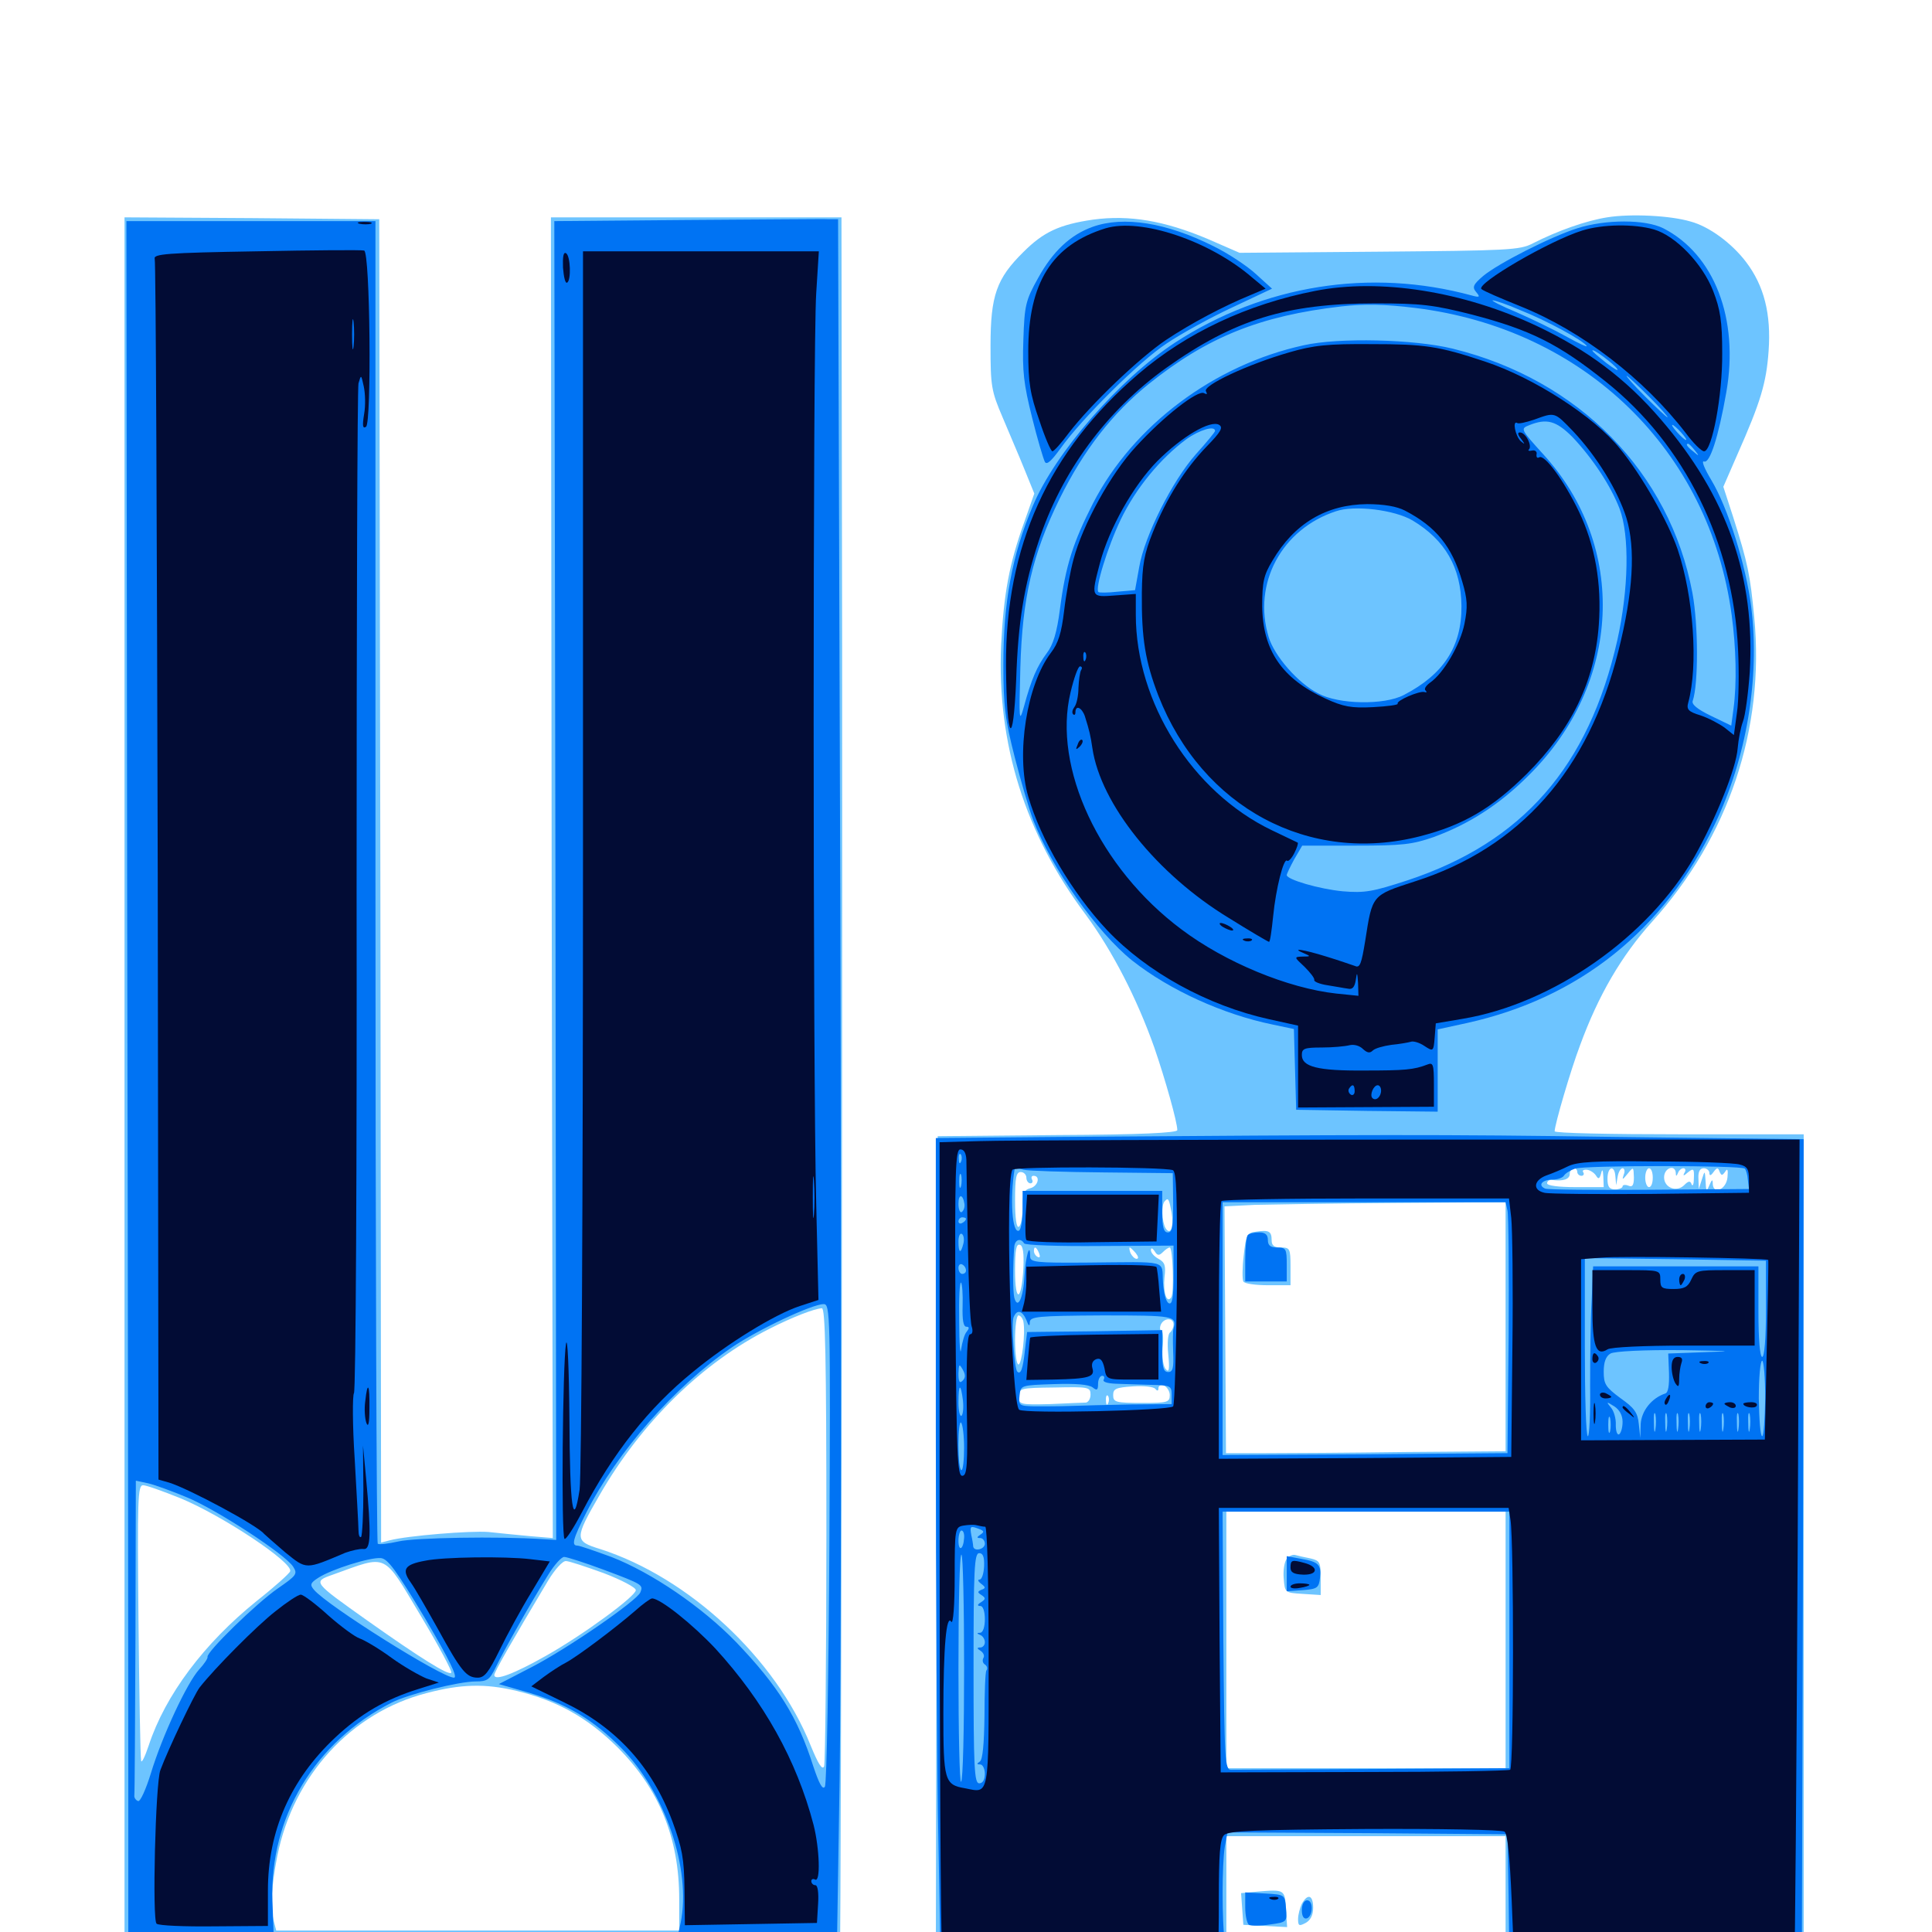 <svg xmlns="http://www.w3.org/2000/svg" viewBox="0 -1000 1000 1000">
	<path fill="#6dc4ff" d="M831.836 -887.5C820.898 -885.742 806.445 -880.664 793.359 -874.023C786.719 -870.508 780.273 -870.312 713.867 -869.727L641.602 -869.141L625 -876.367C602.734 -885.742 584.57 -888.867 565.82 -886.328C548.242 -883.789 540.039 -879.883 529.688 -869.531C515.82 -855.859 512.695 -847.07 512.695 -821.094C512.695 -800.195 513.086 -797.656 518.945 -783.984C522.266 -775.977 527.539 -763.867 530.273 -757.031L535.352 -744.531L530.469 -730.664C522.266 -708.008 519.531 -692.773 518.164 -665.82C516.016 -615.039 530.469 -568.555 562.109 -526.367C575.781 -507.812 588.477 -483.203 597.461 -457.812C603.125 -441.406 609.375 -419.141 609.375 -415.039C609.375 -413.672 590.625 -412.695 547.461 -412.5L485.352 -411.914L484.766 -196.484L484.375 18.75H708.984H933.594V-197.07V-412.891H869.141C833.789 -412.891 804.688 -413.477 804.688 -414.453C804.688 -417.773 812.891 -445.898 817.773 -458.789C827.344 -484.961 839.258 -505.273 855.078 -522.852C894.727 -566.797 913.477 -622.656 908.008 -680.273C905.859 -702.734 904.688 -708.398 897.07 -732.422L891.992 -748.047L899.219 -764.648C911.328 -791.992 914.258 -801.758 915.43 -818.359C916.797 -837.5 913.086 -852.148 903.711 -864.453C896.289 -874.219 884.57 -882.812 875 -885.352C864.453 -888.477 843.945 -889.453 831.836 -887.5ZM816.406 -393.359C816.406 -392.383 817.383 -391.406 818.555 -391.406C819.531 -391.406 820.117 -392.188 819.531 -393.164C818.75 -394.141 819.727 -394.727 821.484 -394.531C823.047 -394.336 825.195 -392.969 826.172 -391.406C827.344 -389.453 827.93 -389.844 828.711 -392.578C829.297 -395.117 829.688 -394.727 829.883 -391.016L830.078 -385.547H815.43C806.641 -385.547 800.781 -386.328 800.781 -387.5C800.781 -388.672 801.953 -389.453 803.32 -389.258C809.18 -388.477 812.5 -389.648 812.5 -392.383C812.5 -393.945 813.477 -395.312 814.453 -395.312C815.625 -395.312 816.406 -394.531 816.406 -393.359ZM836.133 -391.016L836.523 -386.523L837.305 -391.016C837.695 -393.359 838.867 -395.312 839.844 -395.312C840.82 -395.312 841.211 -393.75 840.43 -391.992C839.453 -389.062 839.844 -389.258 842.383 -392.383C845.508 -396.289 845.508 -396.094 845.703 -390.625C845.703 -386.523 844.922 -385.352 842.773 -386.328C841.211 -386.914 839.844 -386.719 839.844 -385.938C839.844 -385.156 838.086 -384.375 835.938 -384.375C833.008 -384.375 832.031 -385.742 832.031 -389.844C832.031 -396.289 835.742 -397.266 836.133 -391.016ZM849.023 -388.086C849.414 -389.844 849.414 -392.578 849.023 -393.945C848.438 -395.117 848.047 -393.75 848.047 -390.43C848.047 -387.305 848.438 -386.133 849.023 -388.086ZM855.469 -390.43C855.469 -387.695 854.688 -385.547 853.516 -385.547C852.539 -385.547 851.562 -387.695 851.562 -390.43C851.562 -393.164 852.539 -395.312 853.516 -395.312C854.688 -395.312 855.469 -393.164 855.469 -390.43ZM858.789 -386.133C859.18 -387.891 859.18 -391.016 858.789 -392.969C858.203 -394.727 857.812 -393.164 857.812 -389.453C857.812 -385.742 858.203 -384.18 858.789 -386.133ZM867.383 -392.969C867.383 -391.016 867.773 -391.016 868.555 -392.969C868.945 -394.141 870.312 -395.312 871.289 -395.312C872.461 -395.312 872.656 -394.141 871.875 -392.969C870.898 -391.211 871.484 -391.211 873.633 -393.164C876.562 -395.508 876.953 -395.117 876.758 -390.234C876.758 -387.109 876.172 -385.742 875.586 -386.914C875 -388.867 874.023 -388.867 871.875 -386.719C867.969 -382.617 861.328 -385.156 861.328 -390.625C861.328 -395.508 866.992 -397.461 867.383 -392.969ZM884.766 -392.969C884.766 -391.211 885.547 -391.406 886.914 -393.359C888.672 -395.703 889.258 -395.898 890.039 -393.555C891.016 -391.406 891.406 -391.406 892.969 -393.555C894.141 -395.508 894.531 -394.531 894.141 -390.625C893.555 -384.375 886.914 -381.445 886.523 -387.109C886.523 -389.844 886.133 -389.648 884.766 -386.523C883.398 -383.203 883.008 -383.398 882.812 -388.477C882.422 -394.336 882.422 -394.336 880.859 -389.453L879.297 -384.57L879.102 -390.039C878.906 -393.555 879.883 -395.312 881.836 -395.312C883.398 -395.312 884.766 -394.141 884.766 -392.969ZM900.195 -391.992C900.195 -388.867 900 -388.867 898.438 -392.383C896.875 -395.898 896.68 -395.898 896.68 -391.406C896.484 -387.695 897.461 -386.328 900.391 -386.133C902.93 -385.938 904.297 -386.914 904.297 -389.453C904.297 -394.141 900.391 -396.68 900.195 -391.992ZM531.25 -390.43C531.25 -388.867 532.227 -387.5 533.398 -387.5C534.375 -387.5 534.766 -388.477 534.18 -389.453C533.594 -390.625 533.984 -391.406 534.961 -391.406C538.672 -391.406 537.305 -385.938 533.203 -384.961C530.078 -384.18 529.297 -382.227 529.297 -375.195C529.297 -370.312 528.516 -365.625 527.344 -365.039C526.172 -364.258 525.391 -369.336 525.391 -378.516C525.391 -390.43 525.977 -393.359 528.32 -393.359C529.883 -393.359 531.25 -391.992 531.25 -390.43ZM542.773 -390.234C542.773 -386.719 542.578 -386.719 541.016 -390.43C539.453 -393.945 539.258 -393.75 539.258 -389.062C539.062 -385.938 539.844 -383.594 540.82 -383.594C543.164 -383.594 545.703 -391.211 544.141 -392.773C543.555 -393.555 542.969 -392.383 542.773 -390.234ZM549.023 -387.305C550.977 -391.992 550.586 -394.336 548.242 -391.992C547.461 -391.406 546.875 -388.867 547.07 -386.719C547.07 -383.008 547.266 -383.008 549.023 -387.305ZM560.547 -388.086C560.547 -394.141 559.57 -394.727 557.812 -390.039C557.031 -388.281 557.422 -385.938 558.594 -384.766C559.961 -383.398 560.547 -384.375 560.547 -388.086ZM578.711 -390.82C577.148 -394.922 576.172 -393.75 576.172 -388.086C576.172 -383.984 576.758 -383.398 577.93 -385.352C578.906 -386.914 579.297 -389.258 578.711 -390.82ZM587.695 -384.766C591.602 -388.281 589.453 -392.773 584.766 -391.602C581.445 -390.625 580.859 -389.648 582.227 -386.523C583.398 -383.203 583.789 -383.203 583.789 -386.133C583.984 -387.891 584.766 -389.453 585.938 -389.453C586.914 -389.453 587.305 -387.891 586.523 -386.133C585.547 -383.398 585.938 -383.203 587.695 -384.766ZM606.25 -386.719C607.617 -390.234 605.078 -394.336 602.93 -392.188C602.344 -391.406 599.609 -390.82 597.266 -390.625C594.531 -390.43 592.773 -389.062 592.578 -386.914C592.188 -383.984 592.383 -383.984 593.164 -386.719C593.75 -388.672 594.727 -389.258 595.508 -388.086C597.852 -384.18 604.883 -383.398 606.25 -386.719ZM555.273 -387.5C555.859 -389.648 555.664 -391.406 554.688 -391.406C552.344 -391.406 550.586 -385.938 552.539 -384.57C553.516 -384.18 554.688 -385.352 555.273 -387.5ZM565.039 -387.5C565.625 -389.648 565.234 -391.406 564.258 -391.406C563.281 -391.406 562.5 -389.648 562.5 -387.5C562.5 -385.352 562.891 -383.594 563.281 -383.594C563.672 -383.594 564.453 -385.352 565.039 -387.5ZM569.531 -386.328C570.312 -388.086 570.312 -390.039 569.727 -390.625C569.336 -391.211 568.359 -390.039 567.578 -388.281C566.797 -386.523 566.797 -384.57 567.383 -383.984C567.773 -383.398 568.75 -384.57 569.531 -386.328ZM573.633 -385.156C574.023 -386.328 574.023 -388.672 573.633 -390.039C573.047 -391.211 572.656 -390.234 572.656 -387.5C572.656 -384.766 573.047 -383.789 573.633 -385.156ZM606.445 -372.266C607.617 -364.844 605.859 -360.352 603.32 -364.258C601.367 -367.578 600.977 -376.562 602.93 -378.32C604.688 -380.273 605.078 -379.492 606.445 -372.266ZM779.297 -313.281V-248.828L727.539 -248.438C699.023 -248.047 666.406 -247.852 655.078 -247.852H634.57L634.18 -311.719L633.789 -375.586L649.414 -376.367C658.008 -376.562 690.82 -377.148 722.266 -377.344L779.297 -377.734ZM529.688 -343.359C528.711 -326.172 525.391 -325.391 525.391 -342.383C525.391 -352.93 525.977 -356.445 527.93 -355.664C529.492 -355.273 530.078 -351.367 529.688 -343.359ZM537.891 -351.172C538.477 -349.609 538.281 -348.828 537.109 -349.414C535.938 -350 535.156 -351.367 535.156 -352.539C535.156 -355.273 536.523 -354.688 537.891 -351.172ZM556.055 -350C556.641 -351.367 556.445 -353.125 555.859 -353.711C555.273 -354.492 554.688 -353.32 554.883 -351.172C554.883 -349.023 555.469 -348.438 556.055 -350ZM567.773 -350C568.359 -351.367 568.164 -353.125 567.578 -353.711C566.992 -354.492 566.406 -353.32 566.602 -351.172C566.602 -349.023 567.188 -348.438 567.773 -350ZM577.539 -350C578.125 -351.367 577.93 -353.125 577.344 -353.711C576.758 -354.492 576.172 -353.32 576.367 -351.172C576.367 -349.023 576.953 -348.438 577.539 -350ZM587.891 -351.367C589.258 -349.609 589.453 -348.438 588.281 -348.438C587.305 -348.438 585.938 -349.805 585.156 -351.367C584.57 -352.93 584.375 -354.297 584.766 -354.297C585.156 -354.297 586.523 -352.93 587.891 -351.367ZM601.953 -351.953C603.125 -353.125 604.688 -354.297 605.469 -354.297C607.031 -354.297 607.812 -331.055 606.25 -328.516C603.906 -325 601.953 -331.055 602.734 -338.867C603.516 -344.922 602.93 -346.68 599.609 -348.438C597.461 -349.609 595.703 -351.562 595.703 -352.93C595.703 -354.297 596.484 -354.102 597.656 -352.344C599.023 -350 600 -350 601.953 -351.953ZM529.688 -316.016C530.859 -310.156 528.906 -293.75 527.148 -293.75C526.172 -293.75 525.391 -299.414 525.391 -306.445C525.391 -313.477 526.172 -319.141 527.148 -319.141C528.125 -319.141 529.297 -317.773 529.688 -316.016ZM539.062 -312.305C539.062 -313.477 538.086 -315.625 537.109 -317.188C536.133 -318.75 535.156 -319.336 535.156 -318.164C535.156 -317.188 536.133 -314.844 537.109 -313.281C538.086 -311.719 539.062 -311.328 539.062 -312.305ZM581.445 -312.891C581.836 -314.062 581.836 -316.406 581.445 -317.773C580.859 -318.945 580.469 -317.969 580.469 -315.234C580.469 -312.5 580.859 -311.523 581.445 -312.891ZM597.07 -312.891C597.656 -314.258 597.461 -316.016 596.875 -316.602C596.289 -317.383 595.703 -316.211 595.898 -314.062C595.898 -311.914 596.484 -311.328 597.07 -312.891ZM607.422 -314.453C607.422 -312.891 606.641 -311.133 605.664 -310.352C604.492 -309.766 604.102 -304.688 604.688 -299.023C605.469 -291.211 605.078 -289.453 603.516 -291.211C602.148 -292.383 601.367 -297.266 601.758 -302.344C602.344 -307.227 601.953 -311.328 601.172 -311.328C600.391 -311.328 600.195 -312.695 600.781 -314.258C602.344 -317.969 607.422 -318.164 607.422 -314.453ZM599.609 -281.445C599.609 -282.812 600.977 -283.398 602.539 -282.812C604.102 -282.031 605.469 -279.883 605.469 -277.93C605.469 -274.219 604.297 -273.828 591.797 -273.828C577.344 -273.828 576.172 -274.219 576.172 -277.93C576.172 -281.25 577.734 -281.836 586.523 -282.422C591.992 -282.812 597.266 -282.227 598.047 -281.055C599.023 -279.883 599.609 -280.078 599.609 -281.445ZM564.453 -278.125C564.453 -275.977 563.281 -274.219 562.109 -274.023C560.742 -274.023 552.344 -273.633 543.555 -273.242C527.93 -272.852 527.344 -273.047 527.344 -277.148C527.344 -281.445 528.125 -281.641 545.898 -281.836C563.477 -282.227 564.453 -282.031 564.453 -278.125ZM573.633 -273.828C573.047 -272.266 572.461 -272.852 572.461 -275C572.266 -277.148 572.852 -278.32 573.438 -277.539C574.023 -276.953 574.219 -275.195 573.633 -273.828ZM779.297 -151.172V-84.766H707.031H634.766V-151.172V-217.578H707.031H779.297ZM509.18 -142.188C509.961 -142.773 508.789 -143.359 506.641 -143.164C504.492 -143.164 503.906 -142.578 505.469 -141.992C506.836 -141.406 508.594 -141.602 509.18 -142.188ZM509.18 -136.328C509.961 -136.914 508.789 -137.5 506.641 -137.305C504.492 -137.305 503.906 -136.719 505.469 -136.133C506.836 -135.547 508.594 -135.742 509.18 -136.328ZM509.18 -130.469C509.961 -131.055 508.789 -131.641 506.641 -131.445C504.492 -131.445 503.906 -130.859 505.469 -130.273C506.836 -129.688 508.594 -129.883 509.18 -130.469ZM779.297 -17.383V14.844H707.031H634.766V-17.383V-49.609H707.031H779.297ZM650.195 -362.5C645.508 -361.914 644.922 -360.938 643.75 -350.195C642.969 -343.945 642.969 -337.695 643.555 -336.719C644.141 -335.547 650 -334.766 656.445 -334.766H667.969V-344.531C667.969 -353.711 667.578 -354.297 663.086 -354.297C659.57 -354.297 658.203 -355.273 658.203 -358.008C658.203 -362.695 656.836 -363.477 650.195 -362.5ZM666.016 -193.164C664.844 -191.797 664.062 -187.109 664.453 -183.008C665.039 -175.586 665.039 -175.586 674.414 -175L683.594 -174.414V-183.203C683.594 -191.406 683.203 -192.188 678.32 -193.359C675.195 -193.945 671.875 -194.727 670.508 -195.117C669.336 -195.508 667.188 -194.727 666.016 -193.164ZM650.781 -20.898L642.383 -20.117L642.969 -11.914L643.555 -3.711L654.883 -3.125L666.211 -2.539L665.625 -11.914C665.039 -22.07 664.844 -22.07 650.781 -20.898ZM673.828 -14.648C672.852 -12.5 671.875 -8.984 671.875 -6.641C671.875 -3.125 672.461 -2.93 675.781 -4.688C678.32 -6.055 679.688 -8.789 679.688 -12.5C679.688 -19.141 676.953 -20.117 673.828 -14.648ZM64.453 -439.844V8.008L249.219 7.617C350.781 7.422 434.375 7.031 434.766 6.641C435.352 5.859 436.328 -553.125 435.742 -757.227L435.547 -887.5H360.352H285.156L285.547 -545.703L286.133 -203.906L274.414 -204.883C267.969 -205.469 258.398 -206.445 252.93 -207.031C243.555 -207.812 210.547 -205.078 201.758 -202.734L197.266 -201.562L196.875 -543.945L196.289 -886.523L130.469 -887.109L64.453 -887.5ZM427.734 -206.055C427.734 -141.602 427.148 -87.5 426.562 -85.742C425.586 -83.594 423.438 -87.109 419.531 -96.68C401.562 -141.602 356.445 -183.594 310.547 -198.242C297.266 -202.344 297.266 -203.516 310.352 -226.172C332.031 -263.867 363.477 -294.727 398.438 -312.305C409.961 -318.164 421.484 -322.656 425.391 -322.852C427.148 -323.047 427.734 -298.438 427.734 -206.055ZM93.164 -224.609C115.039 -215.625 151.758 -191.211 150.195 -186.719C149.805 -185.547 141.992 -178.516 132.812 -171.289C105.664 -149.414 85.547 -122.656 76.953 -96.484C75 -90.625 73.242 -87.109 73.047 -88.672C72.656 -90.234 72.07 -123.047 71.68 -161.523C71.094 -223.828 71.289 -231.25 74.023 -231.25C75.781 -231.25 84.375 -228.125 93.164 -224.609ZM217.773 -163.672C227.148 -148.047 234.18 -134.766 233.594 -134.18C232.227 -132.617 217.578 -141.797 190.234 -161.133C161.914 -181.25 161.719 -181.25 172.266 -184.961C201.172 -195.312 197.852 -196.875 217.773 -163.672ZM312.5 -185.742C321.68 -182.227 329.102 -178.32 329.102 -176.953C329.102 -173.828 302.344 -154.102 282.617 -142.969C266.406 -133.789 255.859 -129.688 255.859 -133.008C255.859 -134.57 264.648 -150 283.789 -182.031C287.109 -187.5 291.211 -192.188 292.969 -191.992C294.531 -191.992 303.32 -189.062 312.5 -185.742ZM267.383 -124.805C288.477 -119.727 304.102 -110.938 319.531 -95.703C341.211 -74.023 351.562 -48.633 351.562 -16.992V-0.781H247.266H142.969L141.797 -5.273C139.844 -12.5 140.43 -23.633 143.555 -39.453C151.953 -81.055 181.641 -113.477 220.703 -123.633C238.477 -128.32 250.977 -128.711 267.383 -124.805Z"/>
	<path fill="#0073f3" d="M355.859 -886.133L286.914 -885.547L287.5 -544.141L287.891 -202.93L281.055 -203.32C258.008 -204.883 214.453 -204.102 206.25 -202.148C200.977 -200.977 196.289 -200.391 195.508 -200.977C194.922 -201.758 194.336 -356.055 194.336 -543.945V-885.547H129.883H65.43L65.82 -534.375C66.211 -341.406 66.406 -140.625 66.406 -88.281V7.031H249.805H433.203L434.57 -78.516C435.352 -125.391 435.547 -326.562 434.961 -525.195L433.789 -886.523H429.297C426.758 -886.719 393.75 -886.328 355.859 -886.133ZM429.297 -201.562C428.906 -133.594 427.93 -76.758 426.953 -75.195C425.781 -73.438 424.023 -76.562 420.898 -85.938C412.891 -111.133 402.93 -127.148 381.055 -150C363.477 -168.164 337.5 -185.938 316.406 -194.141C307.812 -197.266 300 -200 298.828 -200C295.703 -200 296.484 -203.32 303.516 -217.188C319.531 -248.633 349.023 -282.227 378.711 -302.539C392.188 -311.719 420.312 -325 426.367 -325C429.688 -325 429.883 -319.531 429.297 -201.562ZM96.68 -225C111.914 -218.75 147.656 -195.508 151.758 -189.062C154.102 -185.352 153.516 -184.57 143.945 -177.93C132.812 -170.312 106.641 -144.727 107.422 -142.383C107.617 -141.602 105.664 -138.672 103.125 -135.938C96.875 -129.102 83.984 -101.562 78.125 -82.227C75.586 -74.023 72.656 -67.383 71.484 -67.773C70.312 -68.164 69.336 -69.531 69.531 -70.703C69.727 -72.07 69.922 -109.18 70.117 -153.32L70.312 -233.594L76.758 -232.227C80.078 -231.445 89.258 -228.125 96.68 -225ZM219.922 -162.5C232.812 -140.625 237.109 -131.641 234.961 -131.641C228.711 -131.641 169.336 -168.945 162.5 -177.148C160.352 -179.688 160.547 -180.664 164.844 -183.398C171.484 -187.695 191.211 -193.945 197.07 -193.555C200.781 -193.164 204.883 -187.5 219.922 -162.5ZM312.5 -187.5C332.812 -179.883 333.008 -179.688 331.445 -175.781C329.688 -171.484 293.75 -146.68 275.195 -137.109L258.203 -128.32L273.242 -124.023C293.359 -118.164 307.227 -109.766 321.484 -95.312C344.336 -72.266 357.812 -32.617 352.344 -4.883L350.977 1.172L246.289 0.781L141.602 0.195L141.016 -16.016C139.453 -59.375 162.891 -98.438 202.734 -118.75C211.133 -123.047 237.305 -129.688 246.289 -129.688C252.344 -129.688 253.516 -130.664 256.641 -137.109C260.547 -145.312 275 -170.898 283.789 -184.961C286.914 -190.039 290.625 -194.141 291.992 -194.141C293.359 -194.141 302.539 -191.211 312.5 -187.5ZM565.625 -882.617C554.102 -878.516 544.922 -869.922 537.305 -856.055C530.859 -844.531 530.273 -841.992 529.688 -824.023C529.102 -807.812 529.883 -801.172 534.18 -783.984C536.914 -772.852 540.039 -762.5 540.82 -760.938C541.797 -759.18 544.141 -761.328 548.828 -767.773C559.961 -783.398 589.844 -813.086 603.906 -822.266C611.133 -827.148 626.367 -835.547 637.695 -840.82L658.398 -850.586L650 -858.203C645.312 -862.5 635.547 -868.945 627.93 -872.656C603.711 -884.766 581.641 -888.281 565.625 -882.617ZM816.406 -881.836C802.344 -877.344 775.586 -863.672 767.773 -857.227C762.5 -852.734 761.914 -851.367 764.062 -848.828C766.211 -846.289 766.016 -845.898 761.719 -847.07C709.375 -861.328 654.102 -852.539 608.203 -822.656C579.492 -803.906 546.094 -765.625 534.57 -738.086C523.828 -712.695 519.336 -688.281 519.336 -656.055C519.336 -634.375 520.312 -627.344 525.195 -608.203C528.32 -595.898 532.617 -581.25 534.766 -575.586C544.336 -550.586 567.773 -517.383 586.133 -502.734C605.469 -487.5 633.008 -475 658.594 -469.727L669.727 -467.383L670.312 -446.484L670.898 -425.586L707.617 -425L744.141 -424.609V-445.898V-467.188L759.375 -470.508C817.383 -483.398 861.328 -518.359 887.5 -573.242C904.102 -607.812 910.938 -648.828 906.445 -685.742C903.711 -707.422 894.336 -737.305 885.742 -751.562C882.227 -757.422 880.469 -761.719 882.031 -761.133C884.961 -759.961 889.453 -773.633 893.555 -797.07C900.195 -834.961 887.305 -868.359 860.938 -881.836C851.562 -886.523 831.055 -886.523 816.406 -881.836ZM786.914 -839.453C800.391 -834.18 819.727 -823.633 821.289 -820.898C821.875 -820.117 817.383 -822.07 811.133 -825.586C804.883 -829.102 793.164 -834.766 785.156 -838.281C777.148 -841.602 771.484 -844.531 772.656 -844.531C773.828 -844.531 780.273 -842.383 786.914 -839.453ZM732.422 -840.625C820.117 -829.883 884.766 -766.992 896.289 -681.836C898.633 -664.648 899.023 -646.289 897.266 -633.203L896.094 -624.414L885.547 -629.492C878.32 -633.008 875.391 -635.547 876.172 -637.305C879.102 -645.898 879.102 -676.562 875.977 -693.164C864.258 -755.469 817.188 -803.516 751.953 -819.531C732.031 -824.414 692.969 -825.391 674.805 -821.289C628.32 -811.133 586.523 -779.688 565.82 -739.648C555.469 -719.336 551.562 -707.422 548.633 -684.766C547.07 -672.656 545.117 -666.211 541.797 -661.914C536.719 -655.078 533.789 -648.242 530.078 -634.57C527.539 -625.391 527.344 -626.758 528.125 -654.102C529.102 -690.43 534.375 -713.281 548.633 -742.188C560.938 -766.992 575.781 -786.133 594.727 -801.367C625 -825.586 652.148 -836.523 694.336 -841.406C706.641 -842.773 716.406 -842.578 732.422 -840.625ZM837.109 -808.984C837.891 -807.617 835.352 -809.18 831.445 -812.109C827.539 -815.234 824.219 -817.969 824.219 -818.555C824.219 -819.922 835.547 -811.523 837.109 -808.984ZM853.516 -794.727C859.375 -788.867 863.672 -783.984 863.086 -783.984C862.695 -783.984 857.422 -788.867 851.562 -794.727C845.703 -800.586 841.406 -805.469 841.992 -805.469C842.383 -805.469 847.656 -800.586 853.516 -794.727ZM813.867 -773.828C824.414 -762.695 833.789 -748.438 838.281 -736.719C843.555 -722.852 842.969 -694.922 837.109 -668.555C822.266 -603.125 788.086 -564.062 728.516 -544.336C710.547 -538.477 706.445 -537.695 694.922 -538.672C682.812 -539.844 666.016 -544.727 666.016 -547.07C666.016 -547.656 667.773 -551.367 669.922 -555.273L674.023 -562.305H701.758C725.977 -562.305 731.055 -562.891 742.188 -566.797C760.352 -573.438 776.172 -583.594 791.016 -598.438C839.453 -646.094 842.578 -717.188 798.633 -765.039C787.109 -777.734 786.914 -778.125 791.406 -779.883C800.586 -783.594 805.469 -782.227 813.867 -773.828ZM870.117 -776.172C872.07 -774.023 873.242 -772.266 872.656 -772.266C872.07 -772.266 870.117 -774.023 868.164 -776.172C866.211 -778.32 865.039 -780.078 865.625 -780.078C866.211 -780.078 868.164 -778.32 870.117 -776.172ZM628.906 -776.953C628.906 -776.367 624.414 -770.898 618.945 -764.844C606.836 -751.172 592.383 -722.656 589.648 -706.445L587.5 -694.531L578.516 -693.75C573.438 -693.164 568.945 -693.164 568.555 -693.555C566.602 -695.117 573.242 -716.797 580.078 -731.055C587.891 -747.266 600.586 -762.695 614.062 -772.656C620.898 -777.539 628.906 -779.883 628.906 -776.953ZM877.148 -766.992C879.688 -763.867 879.492 -763.672 876.562 -766.211C873.242 -768.75 872.266 -770.312 873.828 -770.312C874.219 -770.312 875.781 -768.75 877.148 -766.992ZM731.055 -730.664C748.047 -720.508 756.25 -706.25 756.445 -686.328C756.641 -665.43 747.266 -650.977 726.562 -640.234C716.406 -634.961 692.969 -635.352 682.422 -641.016C671.875 -646.289 659.57 -660.547 656.641 -670.312C648.242 -698.047 663.477 -726.172 691.406 -735.352C700.977 -738.672 721.68 -736.133 731.055 -730.664ZM548.438 -411.523L484.375 -410.938V-260.742C484.375 -178.32 484.961 -81.641 485.742 -46.094L486.914 18.555L709.766 18.164L932.617 17.773L933.203 -196.289L933.594 -410.352L836.523 -411.523C745.703 -412.891 708.984 -412.695 548.438 -411.523ZM497.461 -398.828C496.875 -397.266 496.289 -397.852 496.289 -400C496.094 -402.148 496.68 -403.32 497.266 -402.539C497.852 -401.953 498.047 -400.195 497.461 -398.828ZM903.125 -395.117C903.711 -394.531 904.492 -391.992 904.688 -389.258L905.273 -384.57L854.102 -384.18C825.781 -383.984 801.562 -384.18 799.805 -384.766C795.703 -386.523 798.242 -389.453 803.711 -389.453C806.25 -389.453 808.984 -390.43 809.57 -391.602C810.352 -392.773 812.891 -394.336 815.234 -395.117C819.727 -396.875 901.367 -396.875 903.125 -395.117ZM570.703 -393.164L607.031 -392.773L607.227 -377.539C607.227 -365.234 606.836 -362.109 604.492 -362.109C602.344 -362.109 601.562 -364.648 601.562 -372.852V-383.594H565.43H529.297V-374.023C529.297 -368.555 528.516 -363.867 527.539 -363.086C523.828 -360.938 522.656 -379.688 525.195 -395.117C525.391 -395.508 527.344 -395.312 529.883 -394.531C532.422 -393.945 550.781 -393.359 570.703 -393.164ZM497.461 -386.133C496.875 -384.18 496.484 -385.352 496.484 -388.477C496.484 -391.797 496.875 -393.164 497.461 -391.992C497.852 -390.625 497.852 -387.891 497.461 -386.133ZM499.219 -376.758C499.414 -375.195 498.828 -373.438 497.852 -372.656C496.875 -372.07 496.094 -374.023 496.094 -376.953C496.094 -382.227 498.438 -382.031 499.219 -376.758ZM780.273 -373.438C780.859 -370.898 781.055 -341.797 780.859 -308.398L780.273 -247.852L706.641 -247.266L632.812 -246.875V-312.305V-377.734H706.055H779.297ZM500 -369.141C500 -368.555 499.219 -367.578 498.047 -366.992C497.07 -366.406 496.094 -366.797 496.094 -367.773C496.094 -368.945 497.07 -369.922 498.047 -369.922C499.219 -369.922 500 -369.531 500 -369.141ZM498.633 -356.25C497.266 -350.781 496.094 -351.367 496.094 -357.422C496.094 -360.156 496.875 -361.914 497.852 -361.328C498.828 -360.742 499.219 -358.398 498.633 -356.25ZM530.078 -356.445C530.664 -355.469 548.242 -354.883 569.336 -355.078L607.422 -355.273V-340.039C607.422 -328.516 606.836 -324.805 605.078 -325.391C603.516 -325.977 602.344 -330.469 601.953 -336.328C601.172 -348.047 605.859 -346.875 562.109 -346.484C536.133 -346.289 533.203 -346.68 533.203 -349.609C533.203 -357.617 530.859 -349.805 530.273 -339.648C529.688 -328.125 526.758 -321.875 525 -328.32C524.219 -331.445 524.219 -345.508 525 -354.883C525.391 -358.398 528.32 -359.375 530.078 -356.445ZM914.062 -322.656C914.062 -307.227 913.281 -297.656 912.109 -297.656C910.938 -297.656 910.156 -306.836 910.156 -321.094V-344.531H867.383H824.609L823.828 -326.562C823.242 -316.602 823.047 -296.68 823.047 -282.617C823.242 -268.359 822.656 -256.641 821.875 -256.641C820.898 -256.641 820.312 -277.344 820.312 -302.734V-348.828L867.188 -348.242L914.062 -347.461ZM500 -342.383C500 -341.406 499.219 -340.625 498.047 -340.625C497.07 -340.625 496.094 -341.992 496.094 -343.75C496.094 -345.312 497.07 -346.094 498.047 -345.508C499.219 -344.922 500 -343.555 500 -342.383ZM865.234 -339.844C865.234 -340.234 864.453 -340.625 863.281 -340.625C862.305 -340.625 861.328 -339.648 861.328 -338.477C861.328 -337.5 862.305 -337.109 863.281 -337.695C864.453 -338.281 865.234 -339.258 865.234 -339.844ZM498.242 -324.023C498.047 -316.797 498.633 -313.281 500.195 -313.281C501.758 -313.281 501.758 -312.5 500.391 -310.742C499.219 -309.57 498.047 -305.273 497.461 -301.562C497.07 -297.852 496.484 -304.297 496.484 -316.016C496.289 -327.734 496.68 -336.719 497.461 -336.133C498.047 -335.352 498.438 -329.883 498.242 -324.023ZM531.25 -316.797C532.422 -313.477 533.008 -313.281 533.008 -315.625C533.203 -318.555 536.914 -318.945 570.312 -319.141C607.812 -319.141 609.18 -318.945 607.422 -312.305C607.031 -311.328 607.031 -305.664 607.227 -300.195C607.617 -291.992 607.031 -289.844 604.688 -289.844C602.148 -289.844 601.562 -292.188 601.562 -300.586V-311.523L566.602 -310.938L531.641 -310.547L530.469 -300.781C529.492 -291.602 528.32 -288.281 526.562 -290.039C525 -291.406 523.438 -315.039 524.609 -318.164C526.367 -322.461 529.102 -321.68 531.25 -316.797ZM884.375 -300.195L863.477 -299.414L863.867 -289.453C864.062 -283.008 863.477 -279.102 861.914 -278.711C854.883 -276.367 849.609 -269.727 849.219 -262.891L849.023 -255.664L848.242 -262.891C847.656 -268.945 845.898 -271.289 838.672 -276.367C831.055 -282.031 830.078 -283.594 830.078 -290.039C830.078 -295.117 831.25 -298.047 833.594 -299.414C835.547 -300.586 850.781 -301.367 871.094 -301.172C894.727 -300.781 898.828 -300.586 884.375 -300.195ZM913.672 -276.172C913.477 -265.43 912.891 -256.641 912.109 -256.641C911.133 -256.641 910.547 -265.43 910.352 -276.172C910.352 -286.914 911.133 -295.703 912.109 -295.703C912.891 -295.703 913.672 -286.914 913.672 -276.172ZM498.242 -285.352C496.68 -283.789 496.094 -284.766 496.094 -289.062C496.289 -293.945 496.484 -294.336 498.242 -291.211C499.805 -288.477 499.805 -286.914 498.242 -285.352ZM571.289 -285.938C570.508 -284.766 573.047 -283.984 577.539 -283.789C581.641 -283.594 589.844 -283.398 595.703 -283.203C605.859 -283.008 606.445 -282.617 606.445 -278.125V-273.242L584.961 -273.047C573.242 -272.852 559.18 -272.461 553.711 -272.266C548.438 -272.07 540.234 -272.07 535.547 -272.07C527.539 -272.266 527.148 -272.461 527.734 -277.734C528.32 -283.008 528.32 -283.008 545.508 -283.594C556.836 -283.984 563.672 -283.398 565.625 -281.836C567.773 -280.078 568.359 -280.469 568.359 -283.789C568.359 -285.938 569.336 -287.891 570.508 -287.891C571.484 -287.891 571.875 -287.109 571.289 -285.938ZM498.438 -275C498.828 -271.289 498.438 -267.773 497.656 -267.188C496.875 -266.602 496.094 -269.727 496.094 -274.023C496.094 -283.984 497.266 -284.375 498.438 -275ZM839.844 -264.062C839.844 -261.133 839.062 -258.398 838.086 -257.617C837.109 -257.031 836.328 -259.18 836.328 -262.305C836.523 -265.625 835.352 -269.727 833.789 -271.484C831.25 -274.609 831.445 -274.609 835.547 -272.07C838.281 -270.312 839.844 -267.383 839.844 -264.062ZM856.836 -260.156C856.445 -257.617 856.055 -259.18 856.055 -263.477C855.859 -267.773 856.25 -269.727 856.836 -267.969C857.227 -266.016 857.227 -262.5 856.836 -260.156ZM862.695 -260.156C862.305 -257.617 861.914 -259.18 861.914 -263.477C861.719 -267.773 862.109 -269.727 862.695 -267.969C863.086 -266.016 863.086 -262.5 862.695 -260.156ZM868.555 -260.156C868.164 -257.617 867.773 -259.18 867.773 -263.477C867.578 -267.773 867.969 -269.727 868.555 -267.969C868.945 -266.016 868.945 -262.5 868.555 -260.156ZM874.414 -260.156C874.023 -257.617 873.633 -259.18 873.633 -263.477C873.438 -267.773 873.828 -269.727 874.414 -267.969C874.805 -266.016 874.805 -262.5 874.414 -260.156ZM880.273 -260.156C879.883 -257.617 879.492 -259.18 879.492 -263.477C879.297 -267.773 879.688 -269.727 880.273 -267.969C880.664 -266.016 880.664 -262.5 880.273 -260.156ZM891.992 -260.156C891.602 -257.617 891.211 -259.18 891.211 -263.477C891.016 -267.773 891.406 -269.727 891.992 -267.969C892.383 -266.016 892.383 -262.5 891.992 -260.156ZM899.805 -260.156C899.414 -257.617 899.023 -259.18 899.023 -263.477C898.828 -267.773 899.219 -269.727 899.805 -267.969C900.195 -266.016 900.195 -262.5 899.805 -260.156ZM905.664 -260.156C905.273 -257.617 904.883 -259.18 904.883 -263.477C904.688 -267.773 905.078 -269.727 905.664 -267.969C906.055 -266.016 906.055 -262.5 905.664 -260.156ZM833.398 -259.18C832.812 -257.227 832.422 -258.789 832.422 -262.5C832.422 -266.211 832.812 -267.773 833.398 -266.016C833.789 -264.062 833.789 -260.938 833.398 -259.18ZM886.133 -259.18C886.523 -260.938 886.523 -263.672 886.133 -265.039C885.547 -266.211 885.156 -264.844 885.156 -261.523C885.156 -258.398 885.547 -257.227 886.133 -259.18ZM499.023 -250.586C499.023 -244.336 498.438 -239.062 497.656 -239.062C496.68 -239.062 496.094 -244.922 496.094 -252.148C496.094 -259.18 496.68 -264.453 497.461 -263.672C498.242 -262.891 499.023 -257.031 499.023 -250.586ZM827.539 -258.203C827.93 -259.375 827.93 -261.719 827.539 -263.086C826.953 -264.258 826.562 -263.281 826.562 -260.547C826.562 -257.812 826.953 -256.836 827.539 -258.203ZM781.25 -151.172V-84.766L710.938 -84.375C672.266 -84.18 639.062 -83.984 637.305 -83.984C633.984 -83.789 633.789 -88.477 633.203 -150.781L632.812 -217.578H707.031H781.25ZM506.836 -208.594C509.375 -207.617 509.57 -207.031 507.422 -205.664C505.469 -204.297 505.469 -203.906 507.422 -203.906C508.594 -203.906 509.766 -202.539 509.766 -200.977C509.766 -198.047 504.102 -196.68 503.711 -199.609C503.711 -200.391 503.32 -202.93 502.734 -205.469C501.953 -210.156 502.148 -210.352 506.836 -208.594ZM499.023 -203.906C498.633 -197.852 496.094 -196.68 496.094 -202.539C496.094 -205.469 496.875 -207.812 497.656 -207.812C498.633 -207.812 499.219 -206.055 499.023 -203.906ZM499.023 -136.914C499.023 -105.078 498.438 -78.516 497.461 -77.734C496.68 -76.953 496.094 -103.32 496.094 -136.328C496.094 -169.336 496.68 -195.898 497.656 -195.312C498.438 -194.922 499.023 -168.555 499.023 -136.914ZM509.375 -189.258C509.18 -185.547 508.203 -182.422 507.031 -182.422C505.859 -182.422 506.25 -181.445 507.812 -180.273C510.156 -178.516 510.352 -177.93 508.008 -177.148C505.859 -176.172 505.859 -175.781 508.008 -174.414C510.352 -172.852 510.156 -172.266 507.812 -170.703C505.859 -169.531 505.664 -168.75 507.422 -168.75C508.789 -168.75 509.766 -166.016 509.766 -161.914C509.766 -157.812 508.789 -155.078 507.422 -154.883C505.469 -154.883 505.469 -154.492 507.422 -153.711C508.594 -153.32 509.766 -151.562 509.766 -150C509.766 -148.438 508.594 -147.266 507.422 -147.266C505.469 -147.266 505.664 -146.68 507.617 -145.508C508.984 -144.531 509.766 -142.969 508.984 -141.797C508.398 -140.625 508.594 -139.258 509.766 -138.477C510.938 -137.695 511.328 -136.328 510.547 -135.352C509.961 -134.375 509.57 -123.633 509.57 -111.523C509.375 -97.07 508.594 -89.258 507.227 -88.281C505.469 -87.109 505.469 -86.719 507.422 -86.719C508.594 -86.719 509.766 -84.57 509.766 -81.836C509.766 -78.711 508.594 -76.953 506.836 -76.953C504.297 -76.953 503.906 -84.961 503.906 -136.523C503.906 -187.695 504.297 -196.094 506.836 -196.094C508.789 -196.094 509.57 -194.141 509.375 -189.258ZM780.859 -17.969L781.25 14.844H708.398H635.352L633.984 5.859C632.422 -5.664 632.422 -34.766 633.984 -44.336L635.352 -51.562L707.812 -51.172L780.273 -50.586ZM645.898 -360.742C645.117 -360.156 644.531 -354.297 644.531 -348.047V-336.719H655.273H666.016V-345.508C666.016 -353.516 665.625 -354.297 661.133 -354.297C657.617 -354.297 656.25 -355.273 656.25 -358.203C656.25 -360.938 654.883 -362.109 651.758 -362.109C649.219 -362.109 646.484 -361.523 645.898 -360.742ZM666.016 -185.547V-176.367L674.414 -176.953C681.836 -177.539 682.617 -178.125 683.203 -183.203C683.984 -190.039 682.617 -191.602 673.438 -193.164L666.016 -194.531ZM644.531 -12.695C644.531 -8.398 645.508 -4.297 646.484 -3.711C647.656 -3.125 652.539 -3.125 657.422 -3.906C666.211 -5.078 666.211 -5.273 665.625 -12.305C665.039 -19.336 665.039 -19.336 654.883 -19.922L644.531 -20.508ZM673.828 -11.328C673.828 -8.203 674.805 -6.641 676.367 -7.031C679.688 -8.203 679.883 -16.406 676.562 -16.406C675 -16.406 673.828 -14.258 673.828 -11.328Z"/>
	<path fill="#020c35" d="M186.133 -884.18C184.18 -884.766 185.352 -885.156 188.477 -885.156C191.797 -885.156 193.164 -884.766 191.992 -884.18C190.625 -883.789 187.891 -883.789 186.133 -884.18ZM572.266 -881.836C544.531 -873.242 532.227 -853.711 532.227 -818.164C532.227 -801.953 533.203 -795.898 537.891 -782.617C540.82 -773.633 543.945 -766.406 544.727 -766.406C545.508 -766.406 549.219 -770.508 553.125 -775.781C564.648 -790.82 589.844 -814.844 603.516 -824.023C616.406 -832.617 633.398 -841.602 647.266 -847.266L655.078 -850.586L648.242 -856.25C626.172 -875.391 590.625 -887.305 572.266 -881.836ZM818.945 -880.664C801.953 -875.391 763.867 -853.125 766.797 -850.391C767.773 -849.414 776.953 -845.508 787.109 -841.406C818.75 -828.711 850.977 -803.906 872.461 -775.977C876.367 -770.703 880.664 -766.406 882.031 -766.406C886.133 -766.406 891.602 -795.312 891.406 -817.188C891.406 -833.789 890.43 -839.844 886.719 -849.414C881.25 -863.477 867.383 -877.93 856.055 -881.25C845.898 -884.18 829.492 -883.984 818.945 -880.664ZM132.812 -869.922C86.133 -869.141 79.297 -868.555 80.078 -866.016C80.664 -864.453 81.25 -721.68 81.641 -548.633L82.031 -234.18L87.5 -232.617C97.656 -229.492 133.398 -210.352 136.719 -206.055C137.305 -205.469 142.188 -201.172 147.656 -196.484C158.789 -187.5 158.008 -187.5 178.711 -196.289C182.031 -197.461 186.133 -198.438 188.086 -198.242C191.992 -197.656 192.188 -205.664 189.453 -235.156L187.891 -251.758L188.086 -228.906C188.086 -216.211 187.5 -205.273 186.914 -204.492C186.133 -203.906 185.547 -205.469 185.547 -208.008C185.547 -210.547 184.57 -227.148 183.594 -244.727C182.422 -262.305 182.422 -277.734 183.203 -278.906C184.18 -280.078 184.766 -397.07 184.57 -538.867C184.57 -680.664 184.961 -798.828 185.547 -801.562C186.914 -806.25 186.914 -806.25 188.281 -800C189.062 -796.484 189.258 -790.039 188.477 -785.742C187.5 -779.688 187.695 -777.93 189.453 -779.102C192.383 -780.859 191.602 -869.531 188.477 -870.312C187.5 -870.703 162.305 -870.508 132.812 -869.922ZM183.008 -820.703C182.617 -817.188 182.227 -819.922 182.227 -826.953C182.227 -833.984 182.617 -836.719 183.008 -833.398C183.398 -829.883 183.398 -824.023 183.008 -820.703ZM291.406 -861.523C291.797 -856.641 292.578 -853.125 293.555 -853.711C295.703 -854.883 295.312 -867.578 292.969 -868.945C291.602 -869.727 291.211 -866.992 291.406 -861.523ZM301.758 -555.078C301.758 -381.836 300.977 -234.961 300 -228.906C296.68 -207.422 294.922 -219.922 294.727 -266.016C294.531 -291.406 293.75 -308.789 292.969 -304.492C291.211 -294.336 290.43 -205.078 292.188 -203.516C292.773 -202.734 296.875 -208.984 301.172 -217.188C317.188 -247.852 335.742 -271.289 358.594 -289.844C376.562 -304.688 400.977 -319.727 414.062 -324.023L423.633 -327.148L422.461 -377.344C420.703 -445.703 420.703 -820.703 422.461 -848.047L423.828 -869.922H362.891H301.758ZM421.289 -371.289C420.898 -366.797 420.703 -371.094 420.703 -380.664C420.703 -390.43 420.898 -393.945 421.289 -388.867C421.68 -383.789 421.68 -375.781 421.289 -371.289ZM680.664 -849.414C645.703 -842.578 614.062 -827.734 589.258 -806.445C542.578 -766.406 520.312 -717.383 520.703 -655.078C521.094 -616.016 524.414 -611.523 525.977 -648.242C526.953 -678.125 530.078 -697.07 537.5 -719.531C549.219 -755.664 572.852 -787.695 603.906 -809.766C638.867 -834.57 666.016 -842.969 711.914 -842.969C735.938 -842.969 741.992 -842.188 762.109 -837.109C791.992 -829.297 806.641 -822.07 831.055 -802.539C872.07 -769.922 897.07 -719.141 899.609 -663.867C900.195 -652.148 900 -637.305 899.023 -631.055L897.461 -619.531L892.578 -623.438C889.844 -625.391 884.375 -628.32 880.273 -629.688C873.828 -631.641 872.852 -632.812 873.828 -636.328C879.102 -655.664 876.562 -691.211 868.359 -715.625C863.477 -729.883 849.609 -754.297 838.477 -767.773C825.195 -784.375 793.945 -804.492 768.555 -812.891C744.531 -820.898 737.305 -821.875 709.961 -821.875C687.305 -822.07 679.883 -821.289 667.188 -817.578C646.094 -811.523 622.266 -800.391 624.219 -797.461C625 -795.898 624.805 -795.703 623.242 -796.484C620.117 -798.438 602.148 -784.375 587.891 -768.75C575 -754.883 560.352 -728.32 555.664 -710.547C553.906 -704.102 551.758 -692.188 550.781 -683.789C549.414 -672.461 547.852 -667.188 543.945 -662.109C531.445 -645.703 525.781 -609.57 532.227 -587.695C538.672 -565.43 554.883 -537.891 573.047 -518.555C593.555 -496.875 625 -479.492 656.836 -472.461L671.875 -469.141V-447.852V-426.758L707.031 -426.953L742.188 -427.148V-438.672C742.188 -449.023 741.797 -450.195 738.867 -449.023C731.836 -446.289 727.148 -445.898 706.055 -445.898C682.031 -445.703 673.828 -447.852 673.828 -453.906C673.828 -457.227 675 -457.812 684.18 -457.812C689.648 -457.812 696.094 -458.398 698.438 -458.984C700.781 -459.57 703.711 -458.789 705.469 -457.031C707.617 -455.078 708.984 -454.688 710.547 -456.25C711.719 -457.422 716.016 -458.594 720.117 -459.18C724.219 -459.57 728.711 -460.352 730.078 -460.742C731.445 -461.328 734.766 -460.352 737.305 -458.594C741.797 -455.664 741.992 -455.664 742.578 -462.891L743.164 -470.312L757.031 -472.656C803.906 -480.469 853.125 -515.039 876.953 -556.445C888.086 -576.172 898.633 -602.148 899.414 -612.695C899.805 -617.188 900.977 -623.438 902.148 -626.562C903.32 -629.492 904.883 -641.016 905.664 -651.953C908.594 -701.367 893.945 -743.164 859.57 -783.008C841.406 -804.102 821.875 -818.75 795.508 -831.25C757.422 -849.219 714.258 -856.055 680.664 -849.414ZM632.812 -800.781C632.812 -802.344 629.102 -801.562 627.93 -799.609C627.344 -798.438 628.125 -798.242 629.688 -798.828C631.445 -799.414 632.812 -800.391 632.812 -800.781ZM814.258 -776.758C826.758 -763.477 837.305 -746.094 841.797 -732.031C846.68 -716.016 845.312 -693.359 837.695 -663.086C822.266 -601.172 786.719 -561.133 732.227 -543.75C709.961 -536.523 710.352 -536.914 706.641 -513.086C704.688 -501.172 703.906 -498.828 701.367 -500C699.609 -500.586 692.969 -502.93 686.523 -504.883C674.609 -508.594 667.773 -509.57 674.805 -506.641C678.516 -505.078 678.516 -504.883 674.219 -504.883C669.727 -504.688 669.727 -504.688 675.195 -499.609C678.125 -496.68 680.469 -493.75 680.273 -492.773C679.883 -491.992 683.008 -490.625 687.109 -490.039C691.016 -489.453 695.898 -488.477 697.656 -488.281C700 -487.695 701.172 -489.062 701.758 -492.773C702.344 -497.07 702.539 -496.875 702.93 -491.211L703.125 -484.57L691.602 -485.742C666.797 -488.477 634.375 -501.758 611.523 -518.945C569.141 -550.586 544.727 -602.734 554.102 -641.602C555.859 -649.023 558.008 -655.078 558.984 -655.078C559.961 -655.078 560.352 -654.297 559.57 -653.125C558.984 -652.148 558.398 -648.047 558.203 -643.945C558.203 -639.844 557.227 -635.352 556.055 -633.984C555.078 -632.617 554.688 -631.055 555.469 -630.273C556.055 -629.688 556.641 -630.078 556.641 -631.25C556.641 -635.352 559.961 -633.789 561.523 -629.297C563.867 -621.875 564.453 -619.336 565.43 -612.695C569.727 -583.789 598.828 -547.461 636.133 -524.805C647.07 -517.969 656.445 -512.5 656.836 -512.5C657.422 -512.5 658.203 -518.359 658.984 -525.781C660.352 -539.844 664.453 -556.25 666.211 -554.492C666.797 -553.906 668.555 -555.664 669.922 -558.398C671.289 -561.133 672.07 -563.477 671.68 -563.867C671.289 -564.062 665.234 -566.992 658.203 -570.312C617.188 -590.039 587.891 -636.328 587.891 -681.836V-692.578L577.148 -691.797C564.648 -690.82 564.648 -690.82 569.336 -708.594C574.023 -726.367 586.523 -748.633 599.023 -761.328C611.719 -774.023 626.562 -782.812 631.055 -780.078C633.203 -778.711 631.836 -776.367 624.609 -768.945C613.281 -757.227 603.711 -741.992 596.68 -724.414C592.188 -713.281 591.211 -707.617 591.016 -693.164C590.82 -669.531 592.773 -657.617 599.609 -639.844C622.266 -582.031 677.539 -552.344 735.156 -567.188C757.227 -572.852 772.07 -581.445 790.234 -599.414C813.477 -622.656 825.391 -647.07 827.539 -676.562C829.102 -698.242 825.586 -717.773 817.188 -735.352C809.57 -751.172 799.414 -765.039 796.68 -763.281C795.703 -762.695 795.117 -763.281 795.312 -764.844C795.703 -766.211 794.531 -767.188 792.969 -766.797C791.406 -766.406 790.625 -766.797 791.406 -767.383C793.164 -769.336 789.648 -776.172 786.719 -776.172C785.352 -776.172 785.547 -775 787.305 -772.852C789.453 -769.922 789.453 -769.727 787.109 -771.68C784.375 -774.219 782.617 -782.617 785.352 -781.055C785.938 -780.469 790.039 -781.445 794.141 -782.812C804.883 -786.719 804.492 -786.914 814.258 -776.758ZM727.148 -735.742C743.359 -727.344 751.562 -717.188 756.836 -699.023C759.57 -689.844 759.766 -685.938 758.008 -677.148C755.859 -666.406 747.266 -651.562 740.234 -646.68C738.086 -645.117 736.914 -643.359 737.891 -642.578C738.672 -641.797 738.477 -641.406 737.305 -641.797C734.766 -642.578 722.461 -637.305 723.438 -635.742C723.828 -635.156 718.164 -634.375 710.742 -633.984C699.414 -633.398 695.312 -634.18 685.938 -638.477C663.477 -648.828 653.516 -663.477 653.32 -686.328C653.32 -698.828 654.102 -702.344 658.594 -709.766C669.922 -729.102 686.523 -738.867 707.617 -739.062C716.211 -739.062 723.047 -737.891 727.148 -735.742ZM561.914 -658.594C561.328 -657.031 560.742 -657.617 560.742 -659.766C560.547 -661.914 561.133 -663.086 561.719 -662.305C562.305 -661.719 562.5 -659.961 561.914 -658.594ZM701.172 -435.156C701.172 -433.594 700.195 -432.812 699.219 -433.398C698.047 -434.18 697.656 -435.547 698.242 -436.523C700 -439.258 701.172 -438.672 701.172 -435.156ZM714.844 -435.547C714.844 -432.227 712.109 -429.883 710.352 -431.641C708.789 -433.203 710.938 -438.281 713.086 -438.281C714.062 -438.281 714.844 -437.109 714.844 -435.547ZM707.031 -432.422C707.031 -433.594 706.641 -434.375 706.25 -434.375C705.664 -434.375 704.688 -433.594 704.102 -432.422C703.516 -431.445 703.906 -430.469 704.883 -430.469C706.055 -430.469 707.031 -431.445 707.031 -432.422ZM557.812 -614.648C556.641 -611.914 556.836 -611.719 558.789 -613.477C560.156 -614.844 560.742 -616.406 560.156 -616.992C559.57 -617.578 558.398 -616.602 557.812 -614.648ZM632.812 -520.312C634.375 -519.336 636.719 -518.359 637.695 -518.359C638.867 -518.359 638.281 -519.336 636.719 -520.312C635.156 -521.289 633.008 -522.266 631.836 -522.266C630.859 -522.266 631.25 -521.289 632.812 -520.312ZM644.141 -513.086C642.578 -513.672 643.164 -514.258 645.312 -514.258C647.461 -514.453 648.633 -513.867 647.852 -513.281C647.266 -512.695 645.508 -512.5 644.141 -513.086ZM507.422 -409.375L486.328 -408.789V-208.008C486.328 -97.656 486.914 -1.758 487.5 4.883L488.867 16.797H556.836C594.141 16.797 625.977 16.211 627.734 15.625C630.469 14.648 630.859 9.961 630.859 -16.406C630.859 -40.43 631.445 -48.047 633.594 -50.195C635.938 -52.344 649.023 -52.93 706.445 -53.32C744.922 -53.516 777.344 -52.93 778.711 -51.953C780.273 -50.977 781.445 -39.453 782.422 -16.797L783.789 16.992L855.859 16.602C895.508 16.406 928.32 15.625 928.711 14.844C929.102 14.258 929.883 -81.641 930.469 -198.242L931.445 -410.156H729.883C619.141 -410.156 518.945 -409.766 507.422 -409.375ZM500.195 -399.805C500.195 -396.68 500.586 -376.953 500.977 -355.859C501.367 -334.766 502.148 -315.625 502.93 -313.477C503.711 -311.133 503.32 -309.375 502.148 -309.375C500.586 -309.375 500.195 -297.656 500.391 -272.852C500.977 -241.211 500.586 -236.133 498.047 -236.133C495.508 -236.133 495.117 -247.07 494.531 -320.703C494.141 -394.922 494.531 -405.078 497.07 -405.078C499.023 -405.078 500 -403.125 500.195 -399.805ZM900.391 -397.266C904.492 -396.289 905.273 -394.727 905.273 -389.258V-382.617L854.492 -382.031C826.562 -381.836 801.758 -382.031 799.414 -382.617C793.164 -383.984 793.75 -389.062 800.391 -391.602C803.32 -392.578 808.398 -394.727 811.523 -396.289C816.211 -398.633 825.586 -399.219 856.445 -398.828C877.93 -398.828 897.656 -398.047 900.391 -397.266ZM607.031 -394.336C608.984 -393.555 609.375 -381.836 609.18 -333.789C608.789 -300.977 608.008 -273.242 607.227 -272.07C605.859 -269.922 530.664 -268.164 527.539 -270.312C523.438 -272.852 520.117 -388.477 524.023 -394.531C525 -396.289 602.344 -396.094 607.031 -394.336ZM782.227 -369.531C782.812 -363.867 783.203 -333.789 782.812 -302.539L782.227 -245.898L706.641 -245.312L630.859 -244.922V-310.938C630.859 -347.266 631.445 -377.734 632.227 -378.32C632.812 -379.102 666.602 -379.688 707.227 -379.688H781.055ZM915.234 -347.852C915.43 -347.656 915.039 -326.562 914.453 -301.172L913.477 -254.883L866.016 -254.688L818.359 -254.492V-301.367V-348.242L828.711 -349.023C838.281 -350 914.453 -348.828 915.234 -347.852ZM781.836 -213.281C783.594 -201.562 783.594 -85.156 781.641 -83.984C780.664 -83.398 746.484 -82.812 705.859 -82.812L631.836 -82.617L631.25 -150.977L630.859 -219.531H705.859H780.859ZM509.961 -209.766C510.938 -209.766 511.719 -182.031 511.719 -142.578C511.719 -68.555 512.305 -71.875 499.414 -74.414C488.867 -76.172 488.281 -78.516 488.281 -113.281C488.281 -147.656 489.844 -164.844 492.383 -160.547C493.359 -159.18 494.141 -169.141 494.141 -183.789C494.141 -208.789 494.336 -209.57 498.633 -210.352C500.977 -210.742 504.102 -210.938 505.469 -210.547C507.031 -210.156 508.984 -209.766 509.961 -209.766ZM530.859 -370.703C530.664 -364.648 530.664 -358.984 531.25 -358.203C531.836 -357.227 547.266 -356.641 565.43 -357.031L598.633 -357.422L599.219 -369.531L599.805 -381.641H565.625H531.641ZM555.273 -344.922L531.25 -344.336V-337.109C531.25 -333.203 530.664 -327.93 530.078 -325.586L528.906 -321.094H564.844H600.977L600 -332.422C599.609 -338.477 598.828 -343.75 598.633 -344.141C597.656 -345.312 580.273 -345.508 555.273 -344.922ZM533.203 -307.617C533.008 -307.031 532.617 -301.758 532.031 -296.094L531.25 -285.742L545.312 -285.938C563.672 -286.328 566.797 -287.305 565.43 -291.797C564.844 -293.945 565.43 -295.703 567.383 -296.484C569.531 -297.266 570.703 -296.094 571.68 -291.797C572.656 -285.938 572.852 -285.938 586.133 -285.938H599.609V-297.852V-309.57L566.406 -309.18C548.242 -308.984 533.203 -308.203 533.203 -307.617ZM824.219 -323.242C824.219 -303.125 826.172 -297.852 832.031 -301.562C833.594 -302.734 851.367 -303.516 871.68 -303.516H908.203V-323.047V-342.578H892.969C878.516 -342.578 877.539 -342.383 875.391 -337.695C873.633 -333.789 871.68 -332.812 866.211 -332.812C860.156 -332.812 859.375 -333.398 859.375 -337.695C859.375 -342.578 859.18 -342.578 841.797 -342.578H824.219ZM869.141 -337.695C869.141 -336.133 869.531 -334.766 869.922 -334.766C870.312 -334.766 871.094 -336.133 871.875 -337.695C872.461 -339.258 872.07 -340.625 871.094 -340.625C869.922 -340.625 869.141 -339.258 869.141 -337.695ZM824.219 -296.484C824.219 -294.922 825.195 -294.141 826.172 -294.727C827.344 -295.508 827.734 -296.875 827.148 -297.852C825.391 -300.586 824.219 -300 824.219 -296.484ZM865.234 -292.383C865.234 -289.258 866.211 -285.547 867.188 -283.984C868.75 -281.641 869.141 -282.227 869.141 -286.328C869.141 -289.062 869.727 -292.773 870.312 -294.531C871.094 -296.68 870.508 -297.656 868.359 -297.656C866.211 -297.656 865.234 -295.898 865.234 -292.383ZM880.469 -294.336C878.906 -294.922 879.492 -295.508 881.641 -295.508C883.789 -295.703 884.961 -295.117 884.18 -294.531C883.594 -293.945 881.836 -293.75 880.469 -294.336ZM828.125 -278.125C828.125 -276.953 829.492 -276.172 831.055 -276.172C832.617 -276.172 833.984 -276.562 833.984 -276.953C833.984 -277.344 832.617 -278.125 831.055 -278.906C829.492 -279.492 828.125 -279.102 828.125 -278.125ZM862.305 -275.977C861.523 -274.805 861.328 -273.633 861.914 -273.047C862.305 -272.461 863.281 -273.438 863.867 -275.195C865.234 -278.516 864.062 -279.102 862.305 -275.977ZM824.805 -268.359C824.805 -263.477 825.195 -261.523 825.586 -264.062C825.977 -266.406 825.977 -270.312 825.586 -272.852C825.195 -275.195 824.805 -273.242 824.805 -268.359ZM882.812 -272.07C882.812 -273.242 883.789 -274.219 884.766 -274.219C885.938 -274.219 886.719 -273.828 886.719 -273.438C886.719 -272.852 885.938 -271.875 884.766 -271.289C883.789 -270.703 882.812 -271.094 882.812 -272.07ZM892.578 -273.438C892.578 -273.828 893.945 -274.219 895.508 -274.219C897.07 -274.219 898.438 -273.438 898.438 -272.266C898.438 -271.289 897.07 -270.898 895.508 -271.484C893.945 -272.266 892.578 -273.047 892.578 -273.438ZM902.344 -273.438C902.344 -273.828 904.102 -274.219 906.445 -274.219C908.594 -274.219 909.961 -273.438 909.18 -272.266C908.203 -270.703 902.344 -271.68 902.344 -273.438ZM839.844 -271.484C839.844 -271.094 841.406 -269.531 843.359 -268.164C846.289 -265.625 846.484 -265.82 843.945 -268.945C841.406 -272.07 839.844 -273.047 839.844 -271.484ZM667.969 -188.672C667.969 -186.133 669.531 -185.156 674.609 -184.961C682.227 -184.766 682.617 -189.062 675.195 -191.016C668.75 -192.773 667.969 -192.578 667.969 -188.672ZM667.969 -178.711C667.969 -179.688 670.117 -180.469 672.852 -180.469C675.586 -180.469 677.734 -180.078 677.734 -179.688C677.734 -179.297 675.586 -178.516 672.852 -178.125C670.117 -177.539 667.969 -177.93 667.969 -178.711ZM189.062 -274.805C188.477 -270.703 188.867 -265.625 189.648 -263.477C190.625 -260.938 191.211 -263.281 191.211 -270.898C191.406 -283.594 190.234 -285.547 189.062 -274.805ZM220.117 -192.188C209.375 -190.234 207.812 -187.695 212.5 -181.055C214.648 -178.125 220.898 -167.188 226.562 -157.031C238.672 -134.961 241.406 -131.641 247.266 -131.641C250.781 -131.641 252.93 -134.375 258.594 -145.898C262.305 -153.516 269.727 -167.188 275 -175.781L284.57 -191.797L274.609 -192.969C261.523 -194.531 229.492 -194.141 220.117 -192.188ZM142.578 -166.016C132.812 -158.398 111.133 -136.523 103.32 -126.562C100.586 -123.047 86.914 -94.336 83.008 -83.789C80.469 -77.148 78.711 -5.859 81.055 -4.297C82.031 -3.32 95.508 -2.734 110.938 -2.93L138.672 -3.125V-21.484C138.672 -52.344 150.391 -78.906 173.438 -100.586C186.523 -112.891 199.609 -120.508 216.602 -125.781L227.148 -129.102L220.703 -131.25C217.383 -132.617 208.984 -137.305 202.539 -141.992C195.898 -146.875 188.477 -151.172 186.133 -151.953C183.789 -152.734 176.562 -158.008 169.922 -163.867C163.477 -169.727 157.031 -174.609 155.664 -174.609C154.297 -174.609 148.438 -170.703 142.578 -166.016ZM328.711 -166.211C318.359 -157.227 298.828 -142.578 292.969 -139.453C290.234 -138.086 285.156 -134.766 281.445 -132.031L275 -127.148L292.188 -118.75C319.141 -105.664 337.5 -85.547 348.047 -57.227C353.125 -43.359 354.102 -37.891 354.297 -22.07L354.492 -3.516L388.672 -4.102L422.852 -4.688L423.438 -14.453C423.828 -20.312 423.242 -24.219 422.07 -24.219C420.898 -24.219 419.922 -25.195 419.922 -26.367C419.922 -27.344 420.898 -27.734 421.875 -27.148C424.805 -25.391 424.219 -43.164 421.094 -55.469C412.305 -89.062 395.312 -119.336 370.312 -146.68C358.594 -159.18 341.797 -172.656 337.5 -172.656C336.719 -172.656 332.617 -169.727 328.711 -166.211ZM657.812 -16.992C656.25 -17.578 656.836 -18.164 658.984 -18.164C661.133 -18.359 662.305 -17.773 661.523 -17.188C660.938 -16.602 659.18 -16.406 657.812 -16.992Z"/>
</svg>